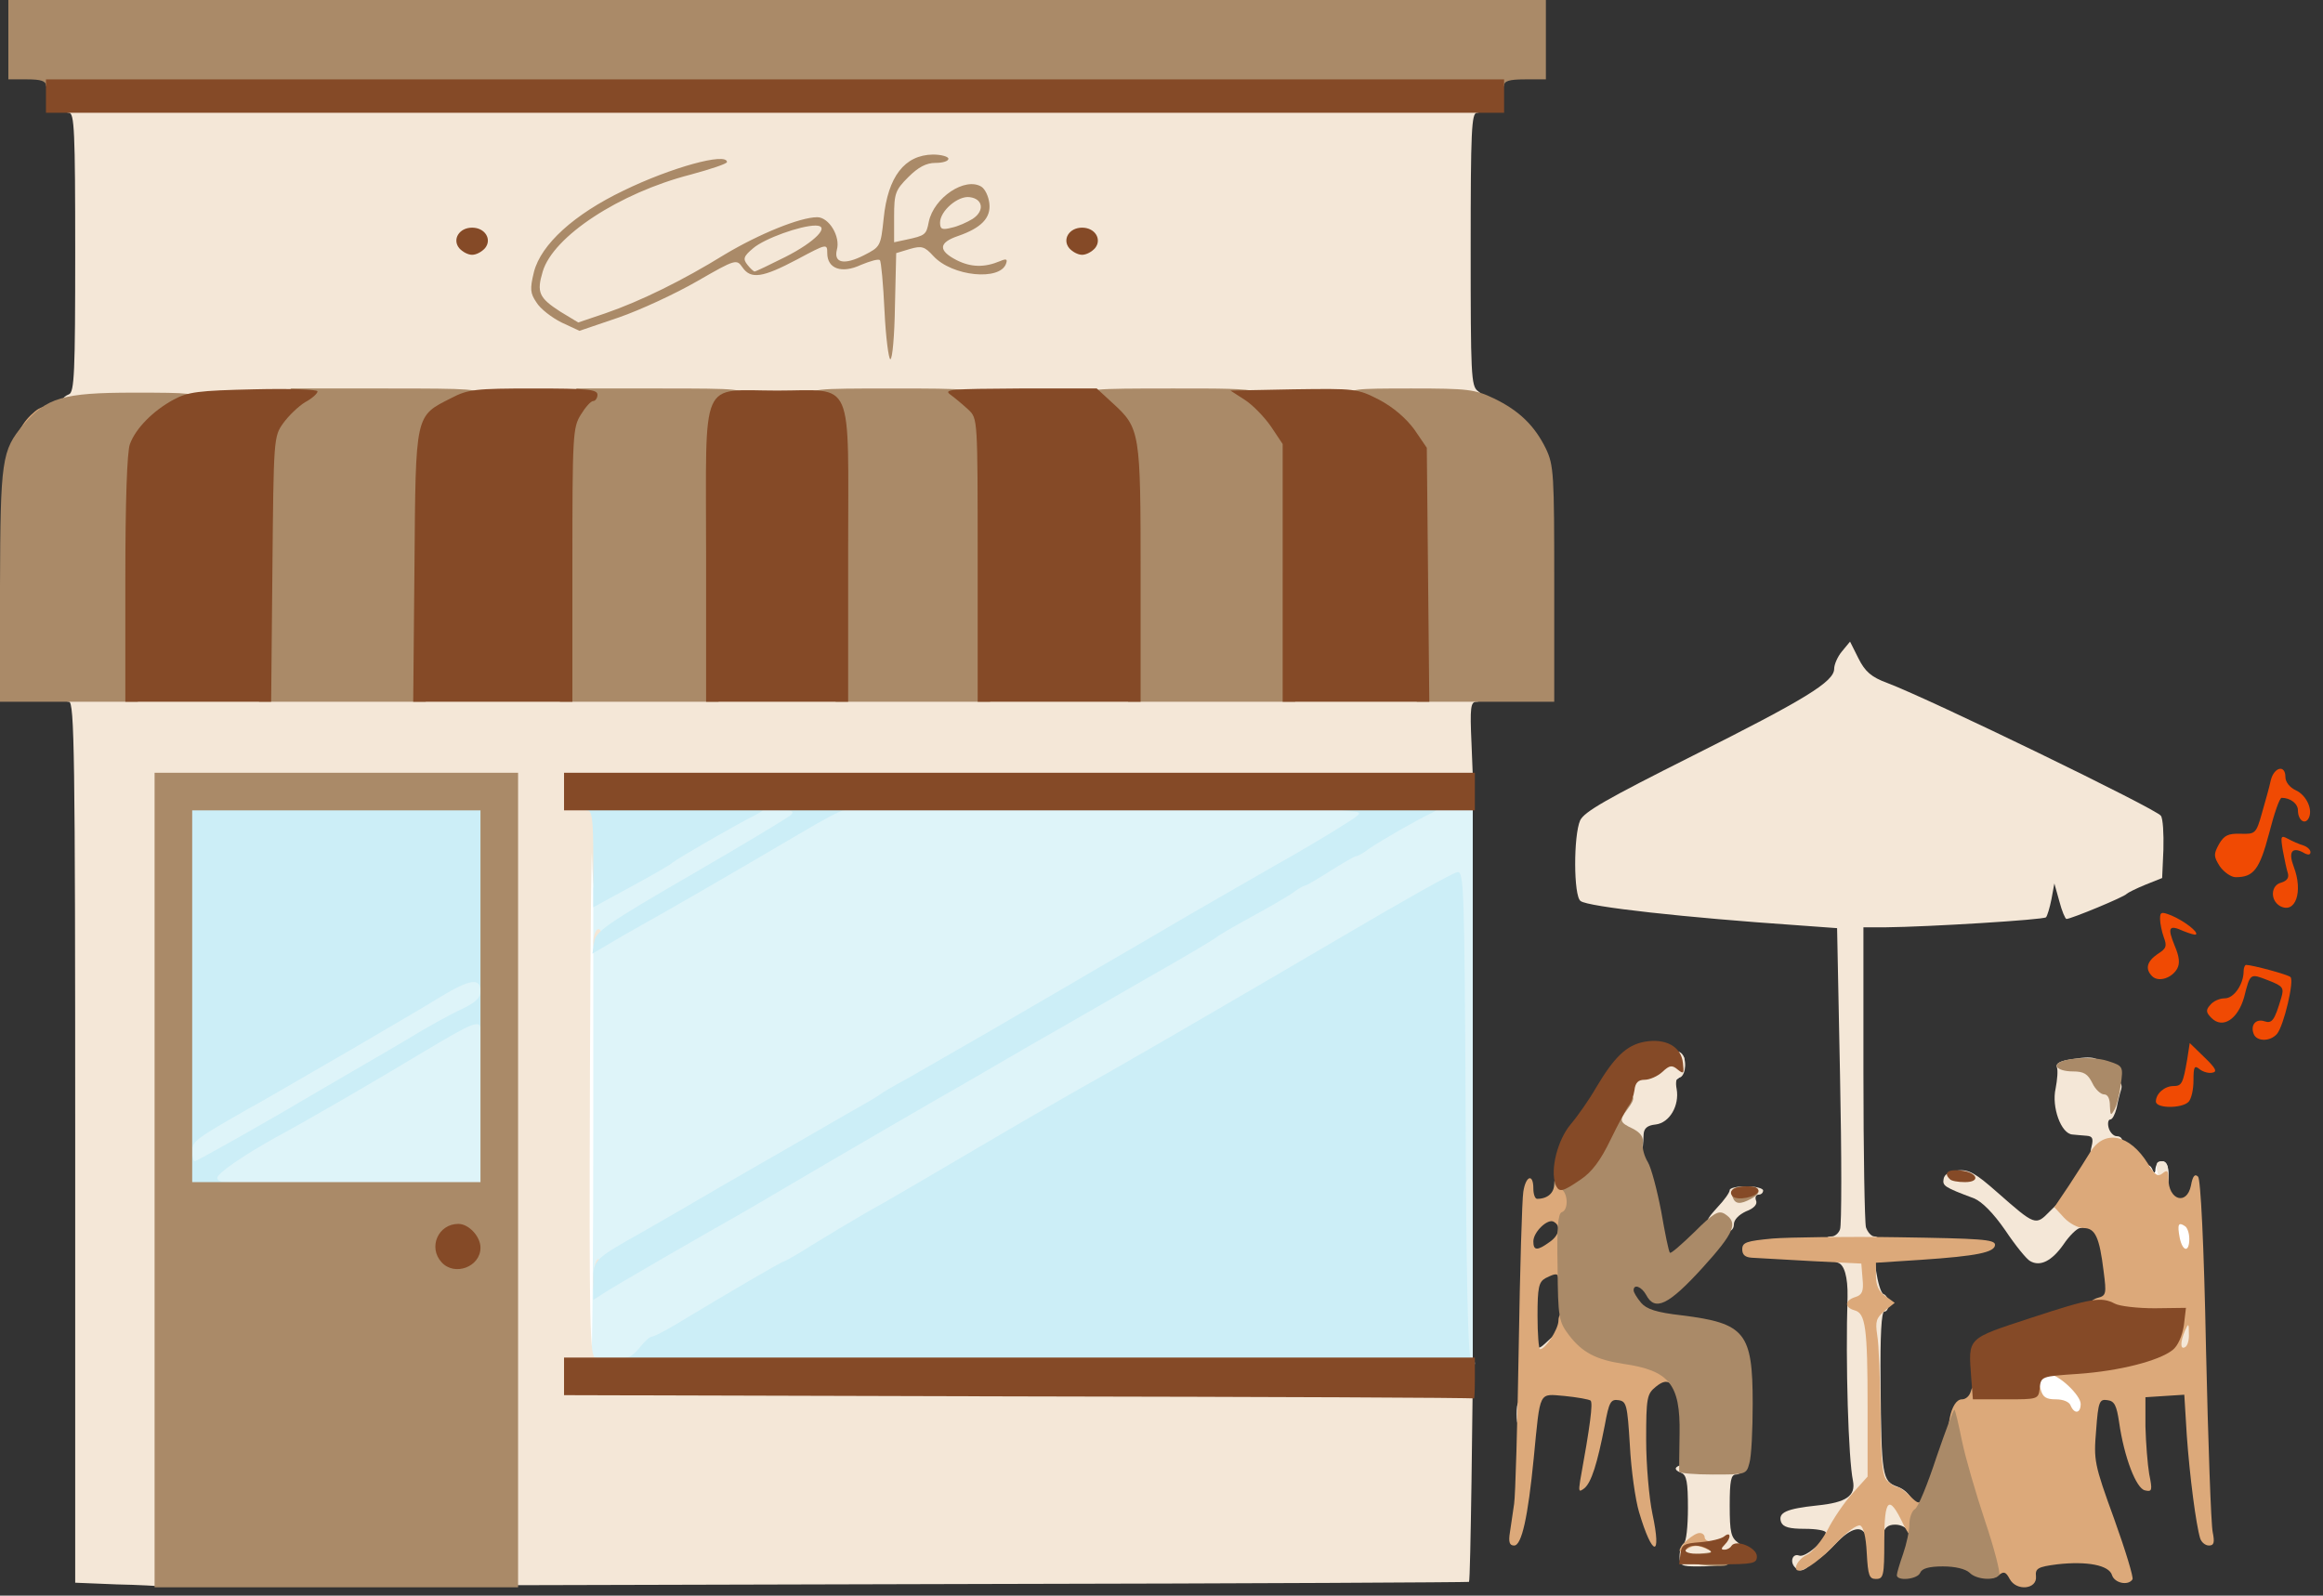 <?xml version="1.0" encoding="utf-8"?>
<!DOCTYPE svg>
<svg version="1.0" xmlns="http://www.w3.org/2000/svg" width="278px" height="191px" viewBox="0 0 278 191" preserveAspectRatio="xMidYMid meet">
 <rect x="0" y="0" width="278" height="191" fill="#333333" stroke="none"/>
 <g fill="#ffffff">
  <path d="M246.30 169.75 c-0.15 -0.45 -0.90 -0.75 -1.75 -0.75 -1.70 0 -2.25 -1.10 -1.95 -4.05 0.15 -1.65 0.25 -1.70 2.45 -1.85 1.90 -0.10 2.60 0.10 3.90 1.15 1.35 1.15 1.55 1.65 1.55 3.80 l0 2.45 -1.95 0 c-1.25 0 -2.05 -0.25 -2.25 -0.75z"/>
  <path d="M69 129.75 l0 -34.25 1.75 0 1.75 0 0 34.25 0 34.25 -1.75 0 -1.75 0 0 -34.25z"/>
  <path d="M259.60 160.65 c0.15 -1.80 0.25 -1.90 2.05 -2.05 l1.90 -0.15 -0.15 1.90 c-0.15 1.80 -0.25 1.90 -2.05 2.05 l-1.90 0.15 0.15 -1.90z"/>
  <path d="M259.30 149.45 c-0.15 -0.85 -0.30 -2.25 -0.30 -3.05 0 -1.40 0.05 -1.45 2.15 -1.30 l2.10 0.15 0.15 2.90 0.15 2.85 -1.95 0 c-1.80 0 -2 -0.15 -2.30 -1.55z"/>
  <path d="M256.50 141 c0 -1.50 0.70 -2.05 1.15 -0.85 0.15 0.35 0.30 0.25 0.30 -0.25 0.05 -0.50 0.40 -0.90 0.80 -0.90 0.50 0 0.75 0.55 0.75 1.75 0 1.60 -0.10 1.75 -1.50 1.75 -1.35 0 -1.50 -0.15 -1.50 -1.50z"/>
  <path d="M198.50 127.75 c0 -1.60 0.10 -1.75 1.50 -1.75 0.85 0 1.55 0.30 1.55 0.65 0.20 1.90 -0.55 2.85 -2.15 2.85 -0.70 0 -0.90 -0.40 -0.90 -1.75z"/>
 </g>
 <g fill="#def4f9">
  <path d="M69.50 159.05 c0 -2.80 0.20 -5.15 0.50 -5.30 0.30 -0.20 0.50 1.35 0.50 4.30 0 2.55 0.10 4.50 0.25 4.35 0.15 -0.15 0.25 -12.85 0.25 -28.20 l0 -27.95 3.85 -2.15 c6.05 -3.40 11.80 -6.75 13.15 -7.70 1.70 -1.25 8.50 -1.30 8.50 -0.10 0 0.70 0.10 0.70 1.10 0 1 -0.70 5.05 -0.80 34 -0.80 l32.90 0 0 1.50 c0 0.85 0.10 1.50 0.25 1.50 0.35 0 3.95 -2.05 4.45 -2.55 0.30 -0.25 1.95 -0.45 3.75 -0.45 l3.30 0 0 34.25 0 34.25 -1.10 0 -1.15 0 0 -28.50 c0 -15.70 -0.15 -28.50 -0.30 -28.50 -0.15 0 -6.40 3.55 -13.85 7.95 -16.70 9.75 -25.25 14.70 -28.85 16.70 -1.50 0.85 -7.15 4.10 -12.50 7.25 -5.35 3.15 -11.30 6.65 -13.25 7.70 -1.90 1.10 -4.90 2.90 -6.60 3.95 -1.70 1.10 -3.25 1.95 -3.35 1.95 -0.25 0 -6.65 3.75 -12.95 7.55 -1.35 0.80 -2.60 1.45 -2.85 1.45 -0.25 0 -0.85 0.55 -1.40 1.25 -0.90 1.15 -1.35 1.25 -4.80 1.25 l-3.80 0 0 -4.95z"/>
  <path d="M69.50 129.80 c0 -14.65 0.20 -22.85 0.50 -23.05 0.35 -0.20 0.50 7.50 0.50 22.70 0 15.05 -0.15 23.05 -0.50 23.05 -0.35 0 -0.50 -7.90 -0.50 -22.70z"/>
  <path d="M24.50 141.75 c0 -1.05 -0.25 -1.25 -1.50 -1.25 -1.50 0 -1.50 -0.05 -1.50 -2.70 l0 -2.70 2.90 -1.65 c1.55 -0.90 3.30 -1.90 3.85 -2.25 0.55 -0.30 1.80 -1 2.75 -1.55 0.95 -0.55 5.25 -3.05 9.50 -5.50 4.25 -2.50 9.10 -5.30 10.75 -6.35 2.35 -1.40 3.55 -1.80 5.40 -1.80 l2.35 0 0 13.50 0 13.50 -17.25 0 -17.25 0 0 -1.25z"/>
 </g>
 <g fill="#f4e7d7">
  <path d="M13.90 189.65 l-4.90 -0.20 0 -52.70 c0 -46.55 -0.10 -52.75 -0.75 -52.75 -0.40 0 -0.75 -0.35 -0.75 -0.75 0 -0.65 9.80 -0.75 85 -0.75 75.20 0 85 0.10 85 0.75 0 0.40 -0.35 0.75 -0.80 0.75 -0.70 0 -0.80 0.65 -0.60 5 l0.20 5 -53.65 0 c-47.35 0 -53.65 0.10 -53.65 0.75 0 0.50 0.50 0.75 1.50 0.75 l1.50 0 0 6.20 c0 8.15 -0.90 8.90 -1.15 0.95 -0.05 -3.25 -0.20 8.90 -0.25 27 -0.10 28.90 0 32.85 0.65 32.85 0.40 0 0.75 0.35 0.75 0.75 0 0.50 -0.50 0.75 -1.50 0.75 -1 0 -1.50 0.25 -1.50 0.75 0 0.65 6.30 0.75 53.65 0.75 l53.60 0 -0.15 11.85 c-0.10 6.50 -0.20 11.90 -0.30 12 -0.05 0.05 -26.05 0.20 -57.70 0.25 l-57.60 0.15 0 -47.85 0 -47.90 -20.25 0 -20.25 0 0 48 c0 38.10 -0.15 48 -0.60 47.90 -0.35 -0.05 -2.85 -0.20 -5.50 -0.25z"/>
  <path d="M214.85 187.65 c-0.70 -0.65 -0.35 -1.75 0.45 -1.45 0.75 0.30 3.20 -1.85 3.20 -2.75 0 -0.25 -1.15 -0.45 -2.50 -0.45 -1.85 0 -2.60 -0.20 -2.85 -0.80 -0.40 -1.15 0.60 -1.60 4.35 -2 3.45 -0.35 4.60 -1.15 4.25 -2.95 -0.55 -2.60 -0.90 -14.15 -0.65 -22 0.05 -2.40 -0.40 -3.90 -1.15 -4.10 -0.50 -0.15 -1 -0.75 -1.15 -1.30 -0.40 -1.60 -0.35 -1.85 0.40 -1.85 0.40 0 0.85 -0.40 1 -0.85 0.20 -0.45 0.20 -8.80 0 -18.45 l-0.35 -17.60 -4.80 -0.35 c-13.15 -0.90 -25.05 -2.20 -25.90 -2.90 -0.85 -0.60 -0.85 -7.85 -0.05 -9.65 0.50 -1.05 3.25 -2.60 13.40 -7.70 13.55 -6.80 17 -8.90 17 -10.45 0 -0.50 0.40 -1.45 0.95 -2.10 l0.95 -1.15 1 2 c0.80 1.60 1.55 2.25 3.45 2.95 5.15 1.95 32.25 15.10 32.75 15.90 0.25 0.35 0.35 2.15 0.30 4.05 l-0.15 3.40 -2 0.80 c-1.10 0.45 -2.10 0.95 -2.25 1.10 -0.25 0.35 -6.65 3 -7.20 3 -0.15 0 -0.55 -0.95 -0.85 -2.10 l-0.60 -2.15 -0.35 1.90 c-0.20 1 -0.50 2 -0.65 2.15 -0.25 0.30 -14.10 1.15 -19.20 1.20 l-2.65 0 0 17.40 c0 9.55 0.15 17.85 0.30 18.50 0.20 0.60 0.65 1.10 1 1.10 0.40 0 0.70 0.35 0.70 0.75 0 0.40 -0.20 0.75 -0.40 0.75 -0.65 0 0.15 5.15 0.80 5.40 0.75 0.25 0.80 2.10 0.10 2.10 -0.35 0 -0.50 2.85 -0.45 8.40 0.10 11.30 0.20 11.90 2 12.55 1.55 0.55 2.45 2.20 2.45 4.60 0 1.55 -0.70 1.95 -1.20 0.70 -0.15 -0.40 -0.80 -0.75 -1.50 -0.75 -0.85 0 -1.30 0.35 -1.50 1.25 -0.40 1.50 -1.60 1.65 -1.95 0.25 -0.40 -1.50 -1.80 -1.20 -3.65 0.75 -0.90 0.95 -1.80 1.75 -1.95 1.75 -0.20 0 -0.65 0.35 -1.05 0.75 -0.85 0.80 -1.35 0.95 -1.85 0.40z m9.15 -7.15 c0 -0.25 -0.45 -0.50 -1 -0.50 -0.55 0 -1 0.25 -1 0.50 0 0.30 0.45 0.50 1 0.50 0.55 0 1 -0.20 1 -0.50z"/>
  <path d="M201 186.30 c0 -0.70 0.25 -1.40 0.50 -1.55 0.30 -0.15 0.50 -2.05 0.50 -4.25 0 -3.05 -0.15 -3.95 -0.80 -4.20 -1.70 -0.65 0.05 -1.30 3.60 -1.30 2.95 0 3.70 0.15 3.70 0.75 0 0.40 -0.35 0.75 -0.75 0.75 -0.60 0 -0.75 0.75 -0.75 3.70 0 3.25 0.15 3.85 1.05 4.50 2.20 1.55 0 2.80 -4.85 2.80 -2 0 -2.20 -0.10 -2.20 -1.20z"/>
  <path d="M181.50 169.25 c0 -1.40 0.20 -1.75 1 -1.75 0.80 0 1 0.35 1 1.75 0 1.40 -0.20 1.75 -1 1.75 -0.80 0 -1 -0.35 -1 -1.75z"/>
  <path d="M183 161.80 c0 -0.70 0.25 -1.40 0.50 -1.55 0.30 -0.15 0.50 0.10 0.50 0.55 0 0.75 0.20 0.70 1.25 -0.30 l1.25 -1.15 0 1.80 c0 1.80 -0.05 1.85 -1.75 1.85 -1.50 0 -1.75 -0.15 -1.75 -1.20z"/>
  <path d="M259.50 161.15 c0 -3.45 0.40 -4.15 2.35 -4.15 l1.70 0 -0.15 2.90 -0.15 2.85 -1.85 0.15 c-1.90 0.15 -1.90 0.15 -1.90 -1.75z"/>
  <path d="M71 153.30 c0 -1.25 0.25 -2.40 0.50 -2.55 0.30 -0.20 0.50 0.55 0.50 1.95 0 1.25 -0.20 2.40 -0.50 2.55 -0.30 0.20 -0.50 -0.55 -0.50 -1.95z"/>
  <path d="M242.95 150.95 c-0.40 -0.20 -1.75 -1.85 -2.95 -3.65 -1.45 -2.10 -2.80 -3.45 -3.75 -3.85 -3.60 -1.35 -3.80 -1.50 -3.65 -2.35 0.10 -0.55 0.70 -0.90 1.70 -1 1.30 -0.15 2.15 0.35 4.75 2.65 4.50 3.95 4.55 4 6.25 2.25 1.70 -1.75 2.25 -1.80 3.35 -0.60 1 1.10 1.10 2.60 0.25 2.60 -0.35 0.05 -1.25 0.90 -1.95 1.95 -1.40 2 -2.80 2.70 -4 2z"/>
  <path d="M204.90 146.80 c-0.80 -0.60 -0.75 -0.75 0.60 -2.25 0.85 -0.90 1.50 -1.80 1.50 -2.10 0 -0.25 0.90 -0.45 2 -0.45 1.10 0 2 0.25 2 0.50 0 0.30 -0.25 0.50 -0.55 0.50 -0.30 0 -0.45 0.30 -0.30 0.70 0.20 0.45 -0.25 0.95 -1.20 1.30 -0.85 0.40 -1.45 1 -1.45 1.55 0 1.10 -1.35 1.25 -2.60 0.25z"/>
  <path d="M256.50 140.75 c0 -1.45 0.40 -1.60 1.30 -0.35 0.60 0.75 0.60 0.75 0.35 -0.25 -0.20 -0.85 -0.05 -1.15 0.55 -1.15 0.55 0 0.80 0.45 0.80 1.50 0 1.35 -0.15 1.50 -1.50 1.50 -1.25 0 -1.50 -0.20 -1.50 -1.25z"/>
  <path d="M195 137.75 c0 -0.45 -0.55 -1 -1.25 -1.25 -1.05 -0.40 -1.25 -0.80 -1.25 -2.40 0 -1.05 0.25 -2.15 0.55 -2.45 0.30 -0.30 0.70 -1.30 0.90 -2.25 0.25 -1.25 0.65 -1.70 1.55 -1.80 0.70 -0.10 1.60 -0.50 2 -0.85 1.35 -1.10 3.40 -1.35 3.90 -0.45 0.55 1 0.20 2.70 -0.50 2.70 -0.30 0 -0.40 0.60 -0.25 1.35 0.35 2 -0.85 4.05 -2.50 4.25 -1 0.10 -1.40 0.45 -1.45 1.15 -0.10 2.40 -0.25 2.75 -0.95 2.75 -0.40 0 -0.75 -0.35 -0.75 -0.75z"/>
  <path d="M250.30 137.25 c0.25 -1 0.10 -1.25 -0.60 -1.30 -0.55 -0.05 -1.30 -0.10 -1.70 -0.15 -1.35 -0.10 -2.50 -3.30 -2 -5.50 0.20 -1.05 0.30 -2.20 0.15 -2.55 -0.15 -0.50 0.45 -0.80 2.05 -1 2.55 -0.40 3.20 -0.15 3.80 1.55 0.25 0.65 0.85 1.20 1.25 1.20 0.55 0 0.75 0.30 0.60 0.90 -0.15 0.45 -0.40 1.45 -0.55 2.25 -0.20 0.75 -0.50 1.35 -0.75 1.35 -0.25 0 -0.35 0.45 -0.20 1 0.15 0.55 0.60 1 0.95 1 1.05 0 0.85 1.40 -0.25 2 -0.55 0.25 -1.45 0.50 -2.05 0.50 -0.85 0 -0.95 -0.20 -0.70 -1.25z"/>
  <path d="M71 112.80 c0 -0.70 0.25 -1.40 0.50 -1.55 0.30 -0.15 0.50 0.25 0.50 0.95 0 0.70 -0.20 1.40 -0.50 1.55 -0.30 0.15 -0.50 -0.25 -0.50 -0.95z"/>
  <path d="M7.50 47.85 c0 -0.20 0.35 -0.50 0.75 -0.65 0.65 -0.25 0.75 -2.60 0.75 -17 0 -14.50 -0.10 -16.70 -0.75 -16.70 -0.40 0 -0.75 -0.35 -0.75 -0.75 0 -0.65 9.80 -0.75 85 -0.75 75.20 0 85 0.10 85 0.75 0 0.40 -0.35 0.75 -0.75 0.75 -0.65 0 -0.75 2.15 -0.75 16.30 0 15 0.05 16.40 0.85 17 0.50 0.35 0.80 0.75 0.65 0.85 -0.40 0.45 -170 0.65 -170 0.20z"/>
 </g>
 <g fill="#cceef7">
  <path d="M74.50 163.25 c0 -0.40 0.25 -0.75 0.55 -0.75 0.30 0 1 -0.55 1.55 -1.25 0.55 -0.70 1.15 -1.25 1.40 -1.25 0.25 0 1.50 -0.65 2.85 -1.45 6.30 -3.80 12.70 -7.55 12.95 -7.55 0.10 0 1.65 -0.85 3.35 -1.95 1.70 -1.05 4.70 -2.85 6.60 -3.95 1.95 -1.05 7.90 -4.55 13.25 -7.70 5.35 -3.15 11 -6.40 12.50 -7.25 3.55 -1.95 15.55 -8.90 31.40 -18.20 6.95 -4.10 13 -7.50 13.50 -7.55 0.80 -0.15 0.85 1.80 1 29 0.05 18.80 0.30 29.10 0.60 29.10 0.30 0 0.50 0.35 0.50 0.75 0 0.65 -6 0.75 -51 0.75 -45 0 -51 -0.10 -51 -0.75z"/>
  <path d="M71 153.30 c0 -2.50 0.05 -2.55 6 -5.90 1.25 -0.70 5.65 -3.25 9.75 -5.65 7.65 -4.40 9.05 -5.20 14.75 -8.50 1.80 -1 3.50 -2 3.75 -2.20 0.30 -0.25 1.75 -1.10 3.25 -1.90 1.50 -0.85 6 -3.45 10 -5.75 4 -2.35 9.40 -5.45 12 -7 2.60 -1.50 8 -4.65 12 -7 4 -2.30 8.60 -4.95 10.25 -5.90 1.65 -0.90 4.70 -2.70 6.75 -3.95 3.70 -2.30 3.75 -2.30 2.10 -2.45 -1.55 -0.15 -1.65 -0.20 -0.75 -0.85 1.20 -0.95 11.65 -1.05 11.65 -0.10 0 0.30 -0.50 0.85 -1.15 1.15 -1.90 0.90 -6.05 3.30 -7.45 4.25 -0.70 0.55 -1.45 0.95 -1.65 0.95 -0.15 0 -1.55 0.80 -3.05 1.75 -1.50 0.95 -2.85 1.75 -3 1.75 -0.15 0 -0.90 0.40 -1.60 0.95 -0.75 0.50 -2.90 1.75 -4.85 2.80 -1.90 1.05 -3.85 2.15 -4.25 2.50 -0.40 0.30 -4.10 2.50 -8.25 4.85 -4.10 2.35 -10.30 5.95 -13.75 7.90 -3.45 2 -7.05 4.10 -8 4.65 -2.15 1.20 -15.75 9.10 -21.25 12.35 -2.20 1.30 -4.85 2.85 -5.90 3.45 -4.35 2.45 -15 8.60 -16.10 9.35 l-1.25 0.80 0 -2.30z"/>
  <path d="M21.50 119.25 l0 -23.75 18.75 0 18.75 0 0 14.25 c0 12.35 -0.10 14.25 -0.75 14.25 -0.40 0 -0.75 -0.35 -0.75 -0.75 0 -1.25 -0.85 -0.90 -6.55 2.50 -6.55 3.95 -14.25 8.40 -17.95 10.40 -3.80 2.10 -7 4.30 -7 4.85 0 0.30 0.45 0.50 1 0.50 0.65 0 0.90 0.25 0.70 0.75 -0.25 0.55 -1.10 0.75 -3.25 0.75 l-2.95 0 0 -23.75z m12.20 13.95 c5.50 -3.25 12.20 -7.10 14.80 -8.65 2.60 -1.60 5.70 -3.30 6.85 -3.80 1.55 -0.75 2.15 -1.30 2.15 -2.10 0 -1.65 -1.25 -1.45 -4.75 0.65 -1.65 1.05 -6.50 3.85 -10.75 6.35 -4.25 2.45 -8.55 4.95 -9.50 5.50 -0.95 0.55 -2.20 1.25 -2.75 1.55 -6.30 3.60 -6.75 3.90 -6.75 5.10 0 0.65 0.15 1.20 0.30 1.20 0.20 0 4.85 -2.60 10.40 -5.80z"/>
  <path d="M71.10 112.75 c0.15 -1.20 1.45 -2.15 11.55 -8 6.30 -3.65 11.70 -6.90 12 -7.20 0.40 -0.40 0.20 -0.55 -0.85 -0.55 -1.20 0 -1.35 -0.10 -0.80 -0.75 0.45 -0.55 1.65 -0.75 4.55 -0.75 3.20 0 3.95 0.15 3.95 0.75 0 0.40 -0.25 0.75 -0.55 0.75 -0.30 0 -2.60 1.20 -5.10 2.70 -9 5.30 -16.65 9.70 -19.10 11.05 -1.35 0.75 -3.25 1.85 -4.15 2.40 l-1.70 1 0.20 -1.40z"/>
  <path d="M71 102.80 c0 -4.80 -0.15 -5.80 -0.75 -5.80 -0.40 0 -0.75 -0.35 -0.75 -0.75 0 -0.65 1.60 -0.75 11.25 -0.75 8.65 0 11.25 0.15 11.25 0.65 0 0.30 -0.70 0.95 -1.50 1.35 -2.65 1.35 -9.25 5.15 -10 5.75 -0.40 0.35 -2.70 1.65 -5.10 2.95 l-4.40 2.40 0 -5.80z"/>
 </g>
 <g fill="#dca97a">
  <path d="M240.50 189 c-0.45 -0.85 -0.70 -0.95 -1.30 -0.45 -0.45 0.35 -0.90 0.40 -1.20 0.15 -0.60 -0.65 -3.85 -10.70 -4.60 -14.20 -0.70 -3.40 0.05 -7 1.40 -7 0.45 0 0.90 -0.40 1.05 -0.95 0.20 -0.80 0.60 -0.90 3.45 -0.65 2.20 0.15 3.20 0.05 3.20 -0.35 0 -1.10 1.40 -0.55 1.70 0.70 0.25 1 0.65 1.25 1.85 1.25 0.85 0 1.60 0.30 1.75 0.75 0.45 1.05 1.20 0.95 1.20 -0.20 0 -1.05 -2.65 -3.55 -3.80 -3.55 -0.40 0 -0.70 -0.35 -0.70 -0.75 0 -0.55 0.65 -0.75 2.65 -0.75 4.55 0 12.35 -2.50 12.35 -3.95 0 -0.25 -1.60 -0.60 -3.55 -0.75 -3.90 -0.40 -5.95 -1.10 -5.95 -2.05 0 -0.35 0.50 -0.75 1.05 -0.90 1 -0.25 1.05 -0.50 0.70 -3.15 -0.50 -4.10 -1 -5.20 -2.40 -5.20 -0.65 0 -1.70 -0.55 -2.35 -1.25 l-1.15 -1.25 1.75 -2.60 c0.95 -1.45 2.10 -3.25 2.55 -4 1.70 -2.75 4.70 -2.15 6.90 1.40 0.85 1.40 1.20 1.60 1.75 1.15 0.55 -0.45 0.70 -0.35 0.70 0.65 0 2.55 2.20 3.25 2.70 0.80 0.20 -1.10 0.45 -1.45 0.85 -1.05 0.30 0.30 0.70 7.85 0.95 20.70 0.25 11.10 0.60 20.95 0.80 21.85 0.25 1.25 0.15 1.60 -0.45 1.60 -0.45 0 -0.90 -0.40 -1.05 -0.85 -0.50 -1.65 -1.25 -7.40 -1.60 -12.30 l-0.30 -4.90 -2.35 0.15 -2.30 0.15 0 3.50 c0.05 1.95 0.25 4.50 0.45 5.70 0.40 1.95 0.35 2.15 -0.50 1.95 -1.05 -0.20 -2.50 -3.95 -3.10 -8.15 -0.30 -2 -0.55 -2.55 -1.40 -2.65 -0.95 -0.15 -1.10 0.15 -1.35 3.60 -0.30 3.60 -0.25 4 2.15 10.60 1.35 3.75 2.35 7.05 2.20 7.25 -0.50 0.80 -2.15 0.45 -2.45 -0.50 -0.35 -1.20 -3 -1.70 -6.55 -1.30 -2.35 0.30 -2.65 0.50 -2.55 1.45 0.15 1.55 -2.35 1.80 -3.15 0.30z m21.45 -29.40 c0 -1.20 -0.05 -1.25 -0.45 -0.35 -0.60 1.40 -0.60 2.35 0 2 0.30 -0.15 0.50 -0.90 0.45 -1.65z m0.05 -11.30 c0 -0.70 -0.25 -1.40 -0.55 -1.55 -0.75 -0.50 -0.90 -0.20 -0.60 1.40 0.35 1.70 1.15 1.80 1.15 0.15z"/>
  <path d="M223.40 185.90 c-0.10 -2 -0.40 -3.15 -0.80 -3.30 -0.40 -0.10 -1.60 0.80 -2.75 2 -1.85 2 -3.75 3.40 -4.55 3.40 -0.85 0 -0.15 -1.40 0.95 -1.90 0.65 -0.30 1.75 -1.65 2.45 -2.95 0.65 -1.30 2 -3.30 3 -4.40 l1.80 -2 0 -8.30 c0 -9.55 -0.25 -11.25 -1.55 -11.60 -1.25 -0.35 -1.20 -1.20 0.10 -1.60 0.80 -0.25 1 -0.70 0.85 -2.15 l-0.15 -1.85 -6 -0.30 c-3.30 -0.20 -6.50 -0.35 -7.10 -0.40 -0.80 -0.05 -1.15 -0.35 -1.15 -1 0 -0.85 0.50 -1 3.65 -1.30 1.95 -0.15 8.80 -0.25 15.10 -0.15 9.70 0.15 11.50 0.25 11.50 0.90 0 0.90 -2.15 1.35 -8.85 1.80 l-5.40 0.35 0 1.60 c0 1.10 0.35 1.90 1.15 2.40 l1.10 0.80 -1.20 0.95 c-1 0.85 -1.15 1.25 -0.90 2.90 0.20 1.10 0.35 5.25 0.40 9.35 0.05 5.75 0.20 7.55 0.80 8.10 0.40 0.40 0.95 0.75 1.20 0.75 0.25 0 0.95 0.50 1.50 1.05 1 1 1.15 1 1.55 0.25 0.75 -1.30 1.40 -0.90 1.40 0.90 0 1.05 -0.30 1.80 -0.75 2 -0.40 0.15 -0.75 0.75 -0.75 1.30 0 1.70 -1.20 1.10 -2.25 -1.10 -1.70 -3.55 -2.25 -3.05 -2.25 2.05 0 4.20 -0.10 4.55 -1 4.55 -0.80 0 -0.95 -0.40 -1.10 -3.10z"/>
  <path d="M201 185.60 c0 -0.60 1.70 -2.10 2.40 -2.10 0.35 0 0.60 0.25 0.60 0.50 0 0.30 0.35 0.50 0.75 0.50 0.40 0 0.75 0.35 0.75 0.75 0 0.60 -0.20 0.65 -1.30 0.15 -1 -0.45 -1.50 -0.45 -2.25 0 -0.50 0.35 -0.95 0.40 -0.95 0.20z"/>
  <path d="M180.70 183.40 c0.15 -0.90 0.35 -2.45 0.50 -3.40 0.15 -0.95 0.40 -9.40 0.55 -18.75 0.15 -9.35 0.40 -17.75 0.55 -18.60 0.30 -1.95 1.20 -2.20 1.20 -0.40 0 0.70 0.20 1.25 0.45 1.25 1.25 0 2.05 -0.70 2.05 -1.80 0 -1.70 1.85 -1.65 2.50 0.10 0.65 1.65 0.65 4.70 0 4.70 -0.30 0 -0.50 1.60 -0.50 3.75 0 3 -0.15 3.75 -0.75 3.75 -0.40 0 -0.75 -0.35 -0.75 -0.75 0 -0.90 -0.25 -0.90 -1.55 -0.25 -0.80 0.45 -0.95 1.10 -0.95 4.50 0 2.20 0.15 4 0.30 4 0.65 0 2.15 -2.35 2.20 -3.35 0 -1.65 1.60 -1.45 2.90 0.35 1.40 1.85 3.15 2.75 6.30 3.25 3.75 0.50 4.80 1.15 4.80 2.90 0 1.10 -0.15 1.35 -0.60 0.95 -0.45 -0.35 -0.95 -0.25 -1.75 0.40 -1.05 0.85 -1.15 1.30 -1.15 6.35 0 2.95 0.35 6.95 0.75 8.85 1.15 5.35 0 5.20 -1.60 -0.20 -0.45 -1.50 -0.95 -5.10 -1.10 -8 -0.30 -4.85 -0.40 -5.25 -1.35 -5.40 -0.95 -0.15 -1.15 0.25 -1.65 3 -0.90 4.60 -1.60 6.85 -2.45 7.55 -0.65 0.50 -0.70 0.40 -0.50 -0.90 1.20 -6.60 1.55 -9.30 1.25 -9.60 -0.20 -0.15 -1.60 -0.40 -3.10 -0.55 -3.15 -0.25 -2.90 -0.80 -3.70 7.40 -0.70 7.15 -1.45 10.50 -2.35 10.50 -0.55 0 -0.70 -0.40 -0.50 -1.60z m4.70 -34.70 c1.20 -0.80 1.45 -1.95 0.55 -2.45 -0.70 -0.45 -2.45 1.20 -2.45 2.35 0 1.10 0.45 1.15 1.90 0.10z"/>
  <path d="M2.80 50.75 c0.45 -0.70 1.30 -1.50 1.80 -1.80 0.90 -0.45 0.95 -0.35 0.80 1.15 -0.15 1.45 -0.35 1.65 -1.80 1.80 l-1.65 0.15 0.85 -1.30z"/>
 </g>
 <g fill="#aa8a68">
  <path d="M18.50 141.25 l0 -48.75 21.75 0 21.75 0 0 48.75 0 48.75 -21.75 0 -21.75 0 0 -48.75z m39 -22 l0 -22.25 -17.25 0 -17.25 0 0 22.25 0 22.25 17.25 0 17.25 0 0 -22.25z"/>
  <path d="M227 188.55 c0 -0.25 0.35 -1.40 0.75 -2.55 0.40 -1.15 0.75 -2.75 0.75 -3.55 0 -0.75 0.30 -1.60 0.65 -1.80 0.40 -0.20 1.55 -3.05 2.60 -6.25 1.10 -3.20 2.05 -5.75 2.15 -5.65 0.10 0.10 0.50 1.75 0.90 3.75 0.40 1.95 1.65 6.25 2.75 9.55 1.10 3.25 1.85 6.20 1.70 6.45 -0.45 0.75 -2.75 0.60 -3.55 -0.25 -0.50 -0.45 -1.70 -0.75 -3.20 -0.75 -1.65 0 -2.50 0.25 -2.70 0.75 -0.30 0.80 -2.80 1.05 -2.80 0.30z"/>
  <path d="M202 186.65 c0 -0.35 0.40 -0.65 0.95 -0.65 0.50 0 1.65 -0.15 2.50 -0.30 1.35 -0.30 1.55 -0.20 1.55 0.75 0 1 -0.20 1.10 -2.50 0.95 -1.60 -0.10 -2.50 -0.40 -2.50 -0.75z"/>
  <path d="M200.95 176.15 c0 -0.25 0 -2.25 0.05 -4.55 0.10 -5.95 -1.25 -7.55 -6.75 -8.35 -3.25 -0.50 -4.90 -1.35 -6.50 -3.45 -1.20 -1.60 -1.30 -2.05 -1.35 -8.10 -0.10 -4.65 0.05 -6.45 0.50 -6.60 0.85 -0.25 0.75 -2.45 -0.15 -2.80 -1.25 -0.45 -0.85 -1.50 1 -2.70 1.15 -0.75 2.25 -2.15 3.15 -4 0.75 -1.55 1.50 -2.90 1.75 -3 0.20 -0.10 0.35 -0.50 0.35 -0.90 0 -0.40 0.50 -0.70 1.25 -0.70 1.45 0 1.55 0.40 0.50 1.80 -1 1.30 -0.95 1.55 0.65 2.30 0.95 0.50 1.30 1 1.20 1.75 -0.10 0.60 0.20 1.60 0.60 2.25 0.40 0.65 1.10 3.30 1.60 5.90 0.45 2.60 0.90 4.85 1.05 4.95 0.10 0.15 1.40 -1 2.90 -2.45 2.30 -2.30 2.90 -2.65 3.65 -2.20 1.65 1.05 1.20 2.20 -2.65 6.45 -4.10 4.50 -5.70 5.25 -6.75 3.25 -0.55 -1 -1.50 -1.35 -1.50 -0.55 0 0.25 0.40 0.90 0.90 1.50 0.65 0.75 1.80 1.15 4.90 1.50 7.55 0.95 8.45 2.05 8.45 10.55 0 3.15 -0.15 6.35 -0.40 7.15 -0.35 1.35 -0.45 1.35 -4.35 1.35 -2.20 0 -4 -0.15 -4.05 -0.35z"/>
  <path d="M207.35 143.30 c-0.40 -0.95 0.05 -1.30 1.75 -1.30 1.60 0 1.85 0.75 0.45 1.50 -1.30 0.70 -1.90 0.65 -2.20 -0.20z"/>
  <path d="M252.50 132.40 c0 -0.90 -0.25 -1.40 -0.70 -1.40 -0.40 0 -1.05 -0.60 -1.40 -1.35 -0.55 -1.10 -1 -1.40 -2.35 -1.40 -0.95 0 -1.80 -0.25 -1.90 -0.60 -0.30 -0.90 3.95 -1.35 6.10 -0.65 1.85 0.60 1.85 0.65 1.55 2.85 -0.15 1.20 -0.50 2.60 -0.80 3.05 -0.40 0.70 -0.45 0.60 -0.50 -0.50z"/>
  <path d="M0 70.15 c0.05 -15.10 0.20 -16.25 2.80 -19.30 2.75 -3.25 4.75 -3.85 13.20 -3.85 7 0 7.50 0.05 7.50 0.95 0 0.55 -0.60 1.15 -1.45 1.50 -1.80 0.80 -4.35 3.40 -5 5.20 -0.35 0.90 -0.55 6.75 -0.55 15.40 l0 13.95 -8.25 0 -8.25 0 0 -13.85z"/>
  <path d="M31 68.55 c0 -8.50 0.15 -16.15 0.30 -17.05 0.20 -0.85 1.05 -2.35 1.95 -3.30 l1.60 -1.70 11.35 0 c10.45 0 11.30 0.05 11.30 0.90 -0.05 0.50 -0.85 1.25 -2.10 1.85 -4.20 2 -4.15 1.80 -4.30 19.30 l-0.15 15.45 -9.95 0 -10 0 0 -15.45z"/>
  <path d="M67 66.90 c0 -16.20 0.05 -17.25 1 -18.75 l1 -1.65 10 0 c9.65 0 10 0.05 10 1 0 0.55 -0.30 1 -0.65 1 -0.40 0 -1.05 0.40 -1.50 0.90 -0.75 0.85 -0.85 2.80 -0.85 17.75 l0 16.85 -9.50 0 -9.50 0 0 -17.10z"/>
  <path d="M100 67.10 c0 -15.80 -0.05 -17 -0.90 -17.75 -0.50 -0.50 -1.20 -0.85 -1.50 -0.85 -0.35 0 -0.60 -0.45 -0.60 -1 0 -0.95 0.35 -1 9.75 -1 9.35 0 9.75 0.05 10.75 1.10 0.95 1.05 1 1.65 1 18.75 l0 17.65 -9.25 0 -9.25 0 0 -16.90z"/>
  <path d="M135 69.40 c0 -13.55 -0.05 -14.75 -1 -16.65 -0.55 -1.15 -1.65 -2.55 -2.50 -3.15 -0.80 -0.65 -1.50 -1.55 -1.50 -2.10 0 -0.95 0.40 -1 10.40 -1 11.40 0 11.15 -0.05 13.30 3.20 l1.30 1.95 0 16.15 0 16.20 -10 0 -10 0 0 -14.60z"/>
  <path d="M169.40 69.55 l-0.15 -14.45 -1.50 -2.20 c-0.95 -1.30 -2.40 -2.60 -3.90 -3.35 -1.55 -0.75 -2.35 -1.45 -2.35 -2.10 0 -0.90 0.45 -0.95 7.40 -0.95 6.80 0 7.60 0.10 9.90 1.20 3 1.45 4.85 3.25 6.20 6 0.95 2 1 3.05 1 16.20 l0 14.10 -8.25 0 -8.20 0 -0.15 -14.45z"/>
  <path d="M105.85 37.20 c-0.15 -3.20 -0.40 -5.90 -0.55 -6.05 -0.15 -0.20 -1.15 0.10 -2.25 0.55 -2.35 1.10 -4.05 0.45 -4.05 -1.40 0 -1.15 -0.05 -1.15 -3.60 0.75 -4.15 2.20 -5.55 2.40 -6.55 0.95 -0.70 -1 -0.80 -1 -5.40 1.65 -2.60 1.50 -6.80 3.45 -9.40 4.35 l-4.70 1.60 -2.15 -1 c-1.20 -0.60 -2.55 -1.65 -3 -2.40 -0.75 -1.10 -0.80 -1.60 -0.30 -3.65 0.85 -3.30 4.80 -6.90 10.75 -9.75 5.65 -2.75 12.35 -4.60 12.35 -3.40 0 0.20 -1.95 0.85 -4.35 1.50 -8.55 2.20 -16.45 7.40 -17.70 11.60 -0.75 2.50 -0.45 3.15 2.10 4.80 l2.15 1.30 3.25 -1.10 c4.20 -1.45 9.20 -3.90 14.30 -7.05 4.10 -2.45 9 -4.45 11.05 -4.45 1.40 0 2.80 2.30 2.35 3.90 -0.40 1.60 0.90 1.85 3.25 0.65 1.95 -1 2 -1.05 2.35 -4.40 0.50 -5 2.50 -7.60 5.90 -7.65 1 0 1.85 0.25 1.85 0.50 0 0.30 -0.70 0.50 -1.55 0.50 -1.10 0 -2.05 0.50 -3.25 1.70 -1.55 1.55 -1.70 1.95 -1.70 4.75 l0 3.05 1.40 -0.30 c2.35 -0.50 2.45 -0.60 2.75 -2.15 0.60 -2.90 4.35 -5.40 6.30 -4.20 0.45 0.30 0.85 1.15 0.95 2 0.20 1.75 -1 2.95 -3.75 3.90 -2.35 0.80 -2.40 1.75 -0.15 2.90 1.70 0.85 3.30 0.90 5.20 0.10 0.70 -0.30 0.90 -0.25 0.70 0.30 -0.70 2.10 -6.45 1.55 -8.70 -0.90 -1.05 -1.15 -1.40 -1.25 -2.80 -0.85 l-1.65 0.50 -0.15 6.35 c-0.05 3.50 -0.30 6.35 -0.55 6.35 -0.20 0 -0.55 -2.60 -0.70 -5.80z m-11.85 -6.45 c3.55 -1.80 5.45 -3.75 3.60 -3.75 -1.80 0 -6.10 1.55 -7.45 2.70 -1.20 1 -1.25 1.30 -0.70 2 0.35 0.45 0.75 0.80 0.85 0.80 0.15 0 1.80 -0.80 3.70 -1.75z m22.40 -4.55 c1.45 -0.95 1.25 -2.40 -0.35 -2.60 -1.40 -0.20 -3.55 1.65 -3.55 3.05 0 0.80 0.25 0.90 1.40 0.60 0.75 -0.15 1.85 -0.65 2.50 -1.05z"/>
  <path d="M5.50 10.25 c0 -0.55 -0.60 -0.75 -2.25 -0.75 l-2.25 0 0 -4.75 0 -4.75 92 0 92 0 0 4.75 0 4.75 -2.50 0 c-1.90 0 -2.50 0.20 -2.50 0.75 0 0.65 -10.05 0.75 -87.25 0.75 -77.20 0 -87.25 -0.10 -87.25 -0.75z"/>
 </g>
 <g fill="#f04a03">
  <path d="M258 131.85 c0 -0.95 1.05 -1.85 2.10 -1.85 1 0 1.15 -0.30 1.65 -3.20 l0.30 -1.95 1.75 1.70 c1.35 1.30 1.60 1.75 0.95 1.85 -0.45 0.10 -1.10 -0.10 -1.50 -0.40 -0.65 -0.55 -0.75 -0.30 -0.75 1.35 0 1.05 -0.25 2.20 -0.60 2.55 -0.80 0.80 -3.90 0.80 -3.90 -0.05z"/>
  <path d="M269.70 123.75 c-0.40 -1.05 0.25 -1.85 1.30 -1.50 0.90 0.30 1.20 -0.10 2 -2.80 0.35 -1.20 0.25 -1.40 -1.55 -2.10 -2.20 -0.85 -2.15 -0.90 -2.90 2.05 -0.75 2.60 -2.55 3.80 -3.90 2.45 -0.65 -0.65 -0.70 -0.95 -0.15 -1.55 0.35 -0.45 1.10 -0.80 1.75 -0.80 1.10 0 2.25 -1.70 2.25 -3.25 0 -0.40 0.15 -0.75 0.30 -0.75 0.70 0 5 1.15 5.30 1.45 0.50 0.40 -0.80 5.85 -1.60 6.80 -0.80 0.95 -2.45 0.95 -2.80 0z"/>
  <path d="M257.55 116.85 c-0.85 -0.85 -0.65 -1.75 0.65 -2.65 1.05 -0.65 1.15 -0.95 0.75 -2 -0.25 -0.70 -0.45 -1.70 -0.45 -2.20 0 -0.85 0.15 -0.90 1.40 -0.40 1.50 0.65 3.20 1.95 2.90 2.25 -0.10 0.10 -0.75 -0.10 -1.50 -0.40 -1.75 -0.80 -1.95 -0.45 -1.05 1.75 0.55 1.30 0.65 2.10 0.30 2.75 -0.65 1.15 -2.25 1.65 -3 0.90z"/>
  <path d="M272.85 108.45 c-1.20 -0.70 -1.10 -2.50 0.15 -2.80 0.65 -0.20 0.95 -0.55 0.80 -1.10 -0.15 -0.45 -0.40 -1.65 -0.60 -2.70 -0.30 -1.80 -0.25 -1.90 0.60 -1.45 0.55 0.30 1.35 0.65 1.85 0.80 0.45 0.15 0.85 0.50 0.85 0.80 0 0.35 -0.30 0.40 -0.95 0 -1.30 -0.65 -1.70 0.05 -1.05 1.75 1.15 3 0.20 5.70 -1.65 4.70z"/>
  <path d="M265.65 103.70 c-0.75 -1.20 -0.75 -1.45 -0.10 -2.65 0.60 -1.05 1.10 -1.30 2.60 -1.25 1.75 0.05 1.85 0 2.55 -2.50 0.40 -1.40 0.90 -3.15 1.05 -3.90 0.40 -1.60 1.75 -1.90 1.75 -0.40 0 0.60 0.50 1.25 1.25 1.60 1.30 0.60 2.10 2.40 1.50 3.40 -0.45 0.75 -1.25 0.15 -1.25 -1 0 -0.80 -0.90 -1.50 -1.95 -1.50 -0.25 0 -0.90 1.90 -1.50 4.25 -1.15 4.35 -1.85 5.25 -4 5.25 -0.55 0 -1.40 -0.60 -1.90 -1.30z"/>
 </g>
 <g fill="#854a27">
  <path d="M201.10 186 c0.15 -1.10 0.40 -1.25 2.40 -1.40 1.20 -0.10 2.50 -0.40 2.85 -0.70 0.80 -0.65 0.85 0.20 0.05 1 -0.45 0.45 -0.45 0.60 -0.05 0.60 0.35 0 0.70 -0.20 0.85 -0.45 0.55 -0.85 3.05 0.20 3.05 1.25 0 0.85 -0.40 0.95 -4.65 0.95 l-4.65 0 0.15 -1.25z m3.40 -0.50 c-1 -0.65 -2.35 -0.65 -2.75 0 -0.20 0.30 0.45 0.50 1.60 0.50 1.40 0 1.70 -0.15 1.15 -0.50z"/>
  <path d="M121.90 167.15 l-54.40 -0.15 0 -2.25 0 -2.25 54.50 0 54.50 0 0 2.50 c0 1.40 -0.05 2.45 -0.10 2.40 -0.10 -0.10 -24.60 -0.20 -54.50 -0.25z"/>
  <path d="M235.90 164.90 c-0.35 -4.85 -0.60 -4.60 7.15 -7.15 7.30 -2.40 8.40 -2.55 10.05 -1.70 0.55 0.30 2.70 0.55 4.75 0.55 l3.75 -0.05 -0.25 2.10 c-0.20 1.25 -0.70 2.45 -1.35 2.95 -1.65 1.30 -6.35 2.50 -11.25 2.85 -4.45 0.30 -4.50 0.30 -4.65 1.70 -0.15 1.35 -0.20 1.35 -4.10 1.35 l-3.90 0 -0.20 -2.60z"/>
  <path d="M52.85 151.10 c-1.65 -1.80 -0.40 -4.60 2 -4.60 1.25 0 2.65 1.50 2.65 2.85 0 2.30 -3.10 3.45 -4.65 1.75z"/>
  <path d="M207.35 143.20 c-0.60 -0.65 0.20 -1.20 1.70 -1.20 1 0 1.45 0.20 1.35 0.65 -0.25 0.65 -2.50 1.10 -3.05 0.55z"/>
  <path d="M186.15 141.75 c-0.65 -1.75 0.25 -5.30 1.80 -7.15 0.85 -1 2.25 -3 3.05 -4.40 2.20 -3.70 3.65 -5.10 5.80 -5.50 2.50 -0.45 4.40 0.55 4.60 2.55 0.15 1.25 0.10 1.35 -0.60 0.80 -0.70 -0.60 -1 -0.55 -1.85 0.25 -0.60 0.55 -1.55 0.95 -2.15 0.95 -0.75 0 -1.10 0.35 -1.20 1.25 -0.10 0.70 -0.40 1.50 -0.65 1.80 -0.25 0.30 -1.25 2.15 -2.20 4.10 -1.20 2.50 -2.25 3.90 -3.60 4.80 -2.20 1.50 -2.60 1.60 -3 0.55z"/>
  <path d="M233.35 141.15 c-0.80 -0.75 -0.25 -1.20 1.25 -1.05 2.05 0.20 2.50 1.40 0.55 1.40 -0.85 0 -1.65 -0.15 -1.80 -0.35z"/>
  <path d="M67.50 94.75 l0 -2.25 54.50 0 54.50 0 0 2.25 0 2.25 -54.50 0 -54.50 0 0 -2.25z"/>
  <path d="M15 69.30 c0 -9.20 0.20 -15.25 0.55 -16.15 0.70 -1.90 2.80 -4 5.20 -5.30 1.75 -0.95 3 -1.10 9.65 -1.25 4.15 -0.10 7.60 0 7.60 0.25 0 0.25 -0.65 0.85 -1.50 1.30 -0.80 0.50 -1.95 1.60 -2.60 2.50 -1.15 1.60 -1.15 1.85 -1.30 17.50 l-0.15 15.85 -8.75 0 -8.70 0 0 -14.70z"/>
  <path d="M49.60 67.80 c0.15 -18.40 0.05 -17.95 4.40 -20.15 2 -1.05 2.90 -1.15 9.85 -1.15 6.45 0 7.65 0.10 7.65 0.75 0 0.40 -0.25 0.75 -0.50 0.75 -0.30 0 -0.95 0.75 -1.50 1.65 -0.95 1.50 -1 2.55 -1 18 l0 16.35 -9.50 0 -9.55 0 0.15 -16.20z"/>
  <path d="M84.50 66.35 c0 -21.55 -0.85 -19.60 8.50 -19.60 9.35 0 8.50 -1.95 8.50 19.60 l0 17.65 -8.50 0 -8.50 0 0 -17.65z"/>
  <path d="M117 67.05 c0 -16.95 0 -16.95 -1.10 -18 -0.65 -0.60 -1.60 -1.40 -2.15 -1.80 -0.90 -0.65 0 -0.70 8.25 -0.75 l9.25 0 1.90 1.75 c3.30 3 3.35 3.45 3.35 20.50 l0 15.25 -9.75 0 -9.75 0 0 -16.95z"/>
  <path d="M153.50 68.60 l0 -15.45 -1.40 -2.10 c-0.80 -1.15 -2.20 -2.60 -3.15 -3.20 l-1.70 -1.10 7.55 -0.15 c7.40 -0.10 7.60 -0.10 10.25 1.25 1.70 0.90 3.20 2.20 4.20 3.55 l1.50 2.20 0.15 15.20 0.15 15.20 -8.80 0 -8.75 0 0 -15.40z"/>
  <path d="M54.95 29.70 c-0.85 -1.05 0 -2.45 1.55 -2.45 1.55 0 2.40 1.40 1.55 2.45 -0.40 0.45 -1.05 0.80 -1.55 0.80 -0.50 0 -1.15 -0.35 -1.55 -0.80z"/>
  <path d="M127.95 29.70 c-0.85 -1.05 0 -2.45 1.55 -2.45 1.55 0 2.40 1.40 1.55 2.45 -0.40 0.45 -1.05 0.80 -1.55 0.80 -0.50 0 -1.15 -0.35 -1.55 -0.80z"/>
  <path d="M5.50 11.50 l0 -2 87.25 0 87.25 0 0 2 0 2 -87.25 0 -87.25 0 0 -2z"/>
 </g>
</svg>